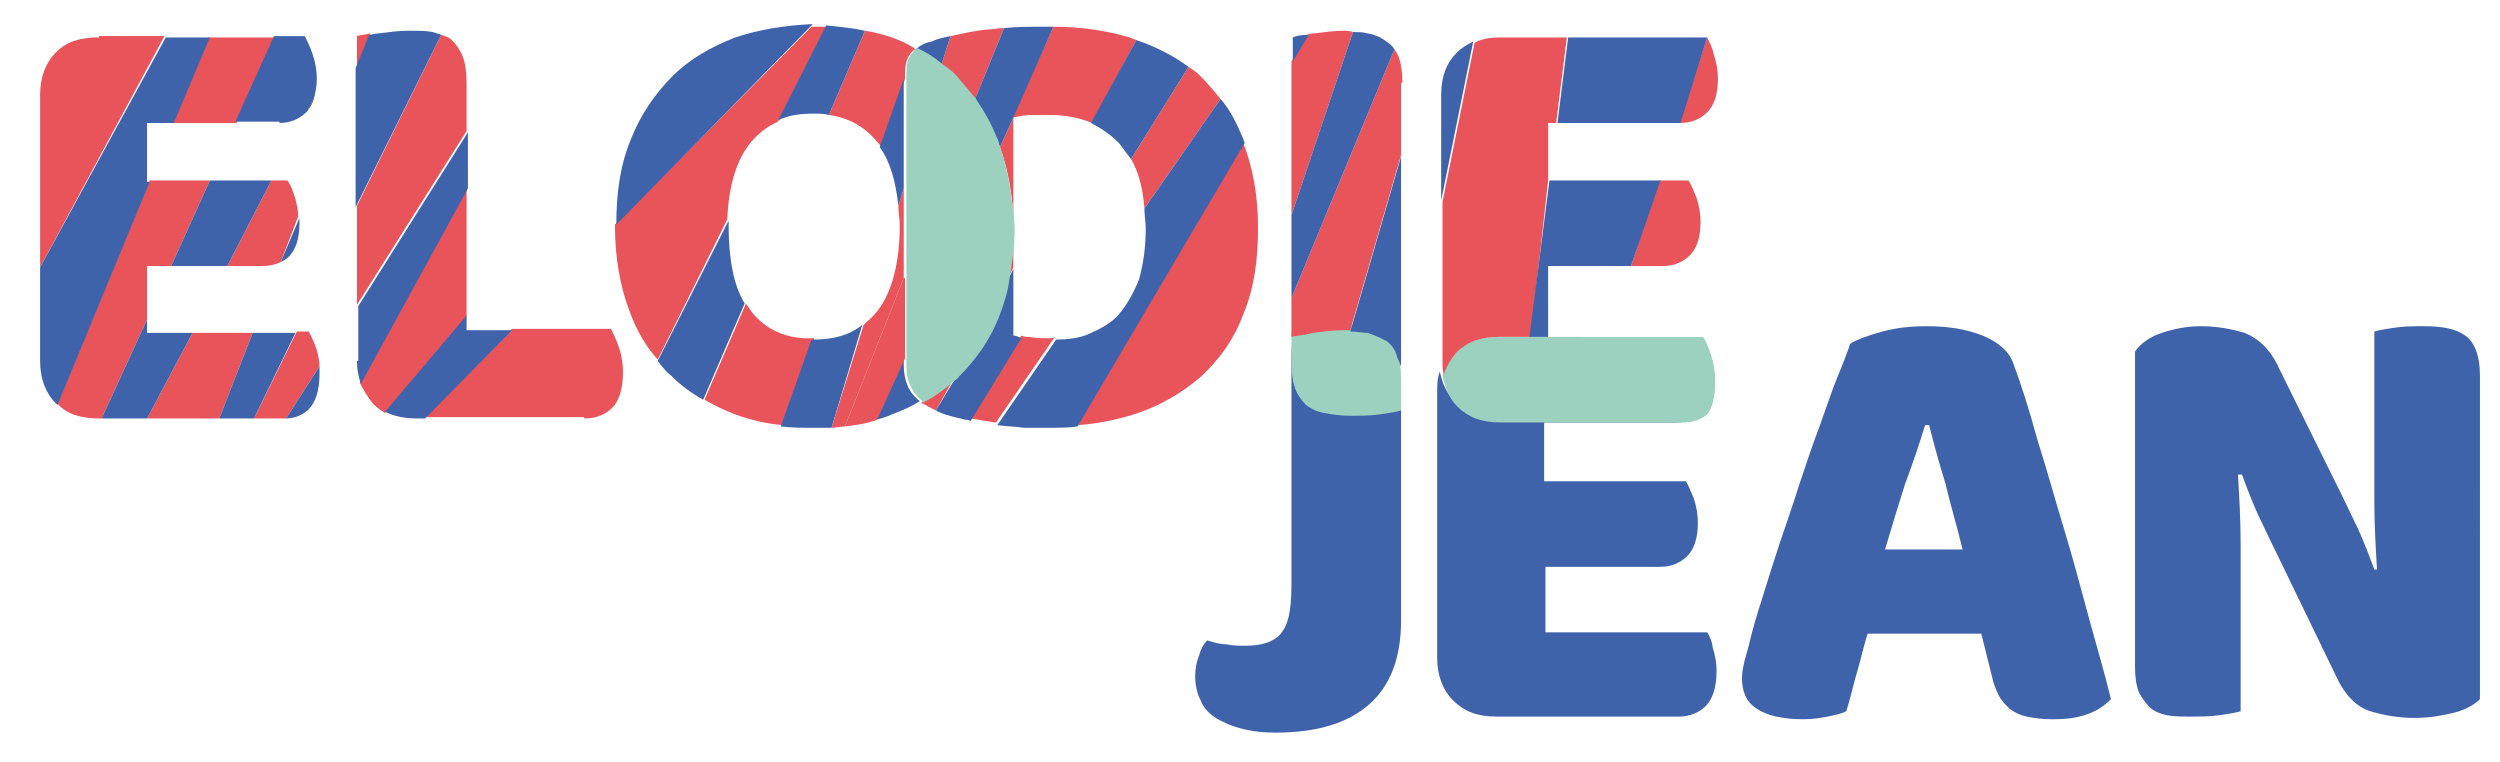 <?xml version="1.0" encoding="utf-8"?>
<!-- Generator: Adobe Illustrator 26.3.1, SVG Export Plug-In . SVG Version: 6.00 Build 0)  -->
<svg version="1.1" id="Calque_1" xmlns="http://www.w3.org/2000/svg" xmlns:xlink="http://www.w3.org/1999/xlink" x="0px" y="0px"
	 viewBox="0 0 187 57" style="enable-background:new 0 0 187 57;" xml:space="preserve">
<style type="text/css">
	.st0{display:none;}
	.st1{display:inline;fill:#4062AB;}
	.st2{display:none;fill:#9DD1C0;}
	.st3{display:none;fill:none;stroke:#2D2422;stroke-width:3;stroke-miterlimit:10;}
	.st4{display:inline;fill:none;}
	.st5{display:inline;fill:#E95059;}
	.st6{display:inline;fill:#FFCB00;}
	.st7{display:inline;fill:#9DD1C0;}
	.st8{display:inline;fill:#51B1DC;}
	.st9{display:inline;}
	.st10{fill:#51B1DC;}
	.st11{fill:#E95059;}
	.st12{fill:#2D2422;}
	.st13{display:inline;fill:#2D2422;}
	.st14{fill:#3F63AB;}
	.st15{fill:#9CD0BF;}
	.st16{fill:none;}
	.st17{fill:#E9545A;}
	.st18{fill:#26241F;}
	.st19{fill:#12100B;}
</style>
<g class="st0">
	<path class="st1" d="M856.7-127c-16.7,0-32.2,8.3-41.5,22.1C777-48,735.8,20.2,726.1,62.2C707,145.2,589.6,173.8,557.5,267.1
		c-5.6,16.2-13.7,35.1-23.3,55.6c-9.9,21-21.3,43.6-33.4,66.8c-12.5,24.1-25.5,48.8-38,72.9c-0.4,0.8-0.8,1.5-1.3,2.3
		c-9.4,16.1-120.4,207.7-111,297.1c8.8,83.3-68,206.8-84.7,232.4c-2.1,3.3-3.9,6.8-5.2,10.6l-44.1,125l-0.1,0
		c0,0-2.9,11.6-116.8,261.1c-36.7,80.4-36.8,143.6-74.4,252.4c-17.2,49.7-47.1,99.5-74.4,139c-26.5,38.2-42.6,82.5-47.2,128.7
		c-1.8,18.3-11.1,40.6-36.4,64.9c-54.3,52.1-97.7,93.1-112.1,106.7c-2.4,2.3-4.6,4.8-6.5,7.6l0,0c-5,7.1-8,15.3-8.9,23.9
		c-3.6,36.9-12.5,138.2-3.1,136.7c1.7-0.3,6.8-6.3,14.4-16.5c3-4,6.5-7.5,10.4-10.4c48-35.4,210.7-166.9,244.6-344.7
		c39.9-209.2,146.6-334.7,208.5-511.1c65.1-185.2,188.5-151,163.7-238.4c0,0-23.5-103.1,13.3-183.8c36.9-80.8,102.2-325.9,97-406.9
		c-0.2-3.5-0.4-6.8-0.6-10.1c-0.4-8.3,1.3-16.5,4.9-23.9c43.8-91.1,104.1-193.3,168.6-234.2c95.6-60.7,129.4-106.4,140.3-125.5
		c3.6-6.3,8.5-11.8,14.3-16c15.6-11.1,46.8-38,68.3-86.4c0.5-1.1,1-2.2,1.6-3.3L936-53.5c17.8-33.3-6.3-73.5-44.1-73.5H856.7z"/>
	<path class="st1" d="M5.8,538.4c-88.7,331.5-203.2,549.7-250.8,632c-0.9,1.5,0.2,3.5,2,3.5h62.9c0.9,0,1.7-0.5,2.1-1.3
		C-88.6,990.1,147.2,506,175,418.2c34.3-108.6,17.5-246.2,104.3-354c42.6-52.8,62.8-105,72.3-144.4c0.4-1.5-0.8-2.9-2.3-2.9h-42.8
		c-0.7,0-1.4,0.3-1.8,0.9C249-10.1,168.2,110.9,145,230.4C108.7,418,50.6,370.7,5.8,538.4z"/>
	<path class="st1" d="M697.1-83H422.8c-1,0-1.9,0.6-2.2,1.6C404.2-29.6,384.3,51.1,395,112.5c17,96.7-96.1,221.7-99.1,225
		c0,0-0.1,0.1-0.1,0.1c-2.8,2.6-95.3,89.5-109.4,235.7c-12.8,133.3-204.6,522-243.9,600.4c0,0,0,0.1-0.1,0.1
		c-1.5,2.5-46.4,79.5-38.1,156.8c6.3,58.5-43.8,144-69.9,183.9c-9,13.7-15.6,28.9-19.6,44.8c-7.7,29.9-26.9,83.6-72.5,127
		c-0.5,0.4-0.7,1-0.7,1.7v94.6c0,2.2,2.7,3.2,4.1,1.5c48.9-57.4,142.3-174.3,167.1-256.2c33.7-111.7,138.8-260.3,159.3-354.2l0,0
		c76.1-153.4,170.3-385.8,257.3-719.2c0-0.1,0-0.2,0.1-0.3c0.5-4.2,12.5-98.1,83.1-133.7c71-35.8,123.7-175.9,125.4-180.4
		c0-0.1,0.1-0.1,0.1-0.2c2.6-5.2,97.3-193.6,160-218.6c2.1-0.9,1.8-4-0.4-4.4l0,0C697.4-83,697.3-83,697.1-83z"/>
	<path class="st1" d="M-116.9,600.6c60.9-101,156-220.7,130-266.1c-0.6-1.1-2.1-1.5-3.2-0.9c-12.5,7.2-83.5,52.5-162.5,198.6
		c-35.5,65.6-77.9,184.6-115.6,302.6c-0.1,0.2-0.1,0.5-0.1,0.7v173.7c0,2.5,3.4,3.2,4.4,1c59.2-129,116.6-266.1,127.3-308.5
		c0.3-1.3-0.6-2.7-1.9-2.9C-146.8,697.7-169,687-116.9,600.6z"/>
</g>
<path class="st2" d="M1206.1,47.8c54.3,15.9,197.6-26.3,274.2,0c25.6,8.8,138.8,39.7,163.9,45.9c51.2,12.7,80.9,3.7,115.2,4
	c17.5,0.2,34.8,4.2,50.7,11.6c39.2,18.2,90.9,57.8,136.9,61.6c121.6,10.1,158.2-31.3,169.2-105.7c11-74.4-78-149.1-198.7-167
	c-9.5-1.4-19-2.4-28.3-3.1l0-1.1c-6,0.2-12.1,0.3-18.2,0.4c-3.4-0.1-6.9-0.1-10.3,0c-120.5-1.1-198.6-114.5-221.8-153.4
	c-5.4-9-12.3-17-20.5-23.6v0c-27.4-22.1-60.8-35.6-95.9-38.6c-21.9-1.9-43.8-3.7-54.5-5.2c-189.4-28-225.8,110.3-286.2,155.1
	C1163-157.3,1022.4-6.2,1206.1,47.8z"/>
<path class="st3" d="M1167.2,65c54.3,15.9,194.3-13.2,274.2,0c31.5,5.2,138.8,39.7,163.9,45.9c50.1,12.4,79.6,4.1,113,4
	c18.5,0,36.8,4.1,53.6,11.9c39.5,18.4,85.6,54.2,136.2,61.3c120.9,17.1,158.2-31.3,169.2-105.7c11-74.4-78-149.1-198.7-167
	c-9.5-1.4-19-2.4-28.3-3.1l0-1.1c-6,0.2-12.1,0.3-18.2,0.4c-3.4-0.1-6.9-0.1-10.3,0c-120.5-1.1-198.6-114.5-221.8-153.4
	c-5.4-9-12.3-17-20.5-23.6v0c-27.4-22.1-60.8-35.6-95.9-38.6c-21.9-1.9-43.8-3.7-54.5-5.2c-189.4-28-225.8,110.3-286.2,155.1
	C1124.1-140.1,983.6,11,1167.2,65z"/>
<g class="st0">
	<path class="st4" d="M627.5,443c8.5-16.4,16.6-32.4,23.6-47.2l-5.3,4.2L627.5,443z"/>
	<path class="st5" d="M261.5,504.2c-0.7-2.6-11.9-2.6-15.6-2.3v8.1C250.2,509.2,262.4,507.1,261.5,504.2z"/>
	<path class="st4" d="M410.8,541c-1.2-1.2-2.7-2.1-4.3-2.7c-1.6-0.7-3.4-1-5.2-1h-18.5v25.6h18.5c1.8,0,3.6-0.3,5.2-1
		c1.6-0.7,3.1-1.6,4.3-2.7c1.2-1.2,2.2-2.5,2.9-4c0.7-1.5,1.1-3.2,1.1-5c0-1.8-0.4-3.5-1.1-5C413,543.5,412,542.2,410.8,541z"/>
	<path class="st6" d="M392.3,620.8c-8.3,0-16.1-1.5-23.3-4.6c-7.2-3.1-13.6-7.3-19-12.7c-5.4-5.4-9.7-11.6-12.8-18.9
		c-3.1-7.2-4.7-15-4.7-23.2c0-8.2,1.6-15.9,4.7-23.2c3.1-7.2,7.4-13.5,12.8-18.9c5.4-5.4,11.7-9.6,19-12.7c7.2-3.1,15-4.7,23.3-4.7
		c8.2,0,15.9,1.6,23.2,4.7c7.3,3.1,13.6,7.4,19,12.7c5.4,5.4,9.7,11.6,12.8,18.9c3.1,7.2,4.7,15,4.7,23.2c0,8.2-1.6,15.9-4.7,23.2
		c-3.1,7.2-7.4,13.5-12.8,18.9c-5.4,5.4-11.7,9.6-19,12.7C408.3,619.3,400.5,620.8,392.3,620.8z M392.3,530.7
		c-4.2,0-8.2,0.8-11.8,2.5c-3.6,1.7-6.7,3.9-9.3,6.7c-2.6,2.8-4.7,6.1-6.1,9.8c-1.5,3.7-2.2,7.6-2.2,11.8c0,4.1,0.7,8,2.2,11.7
		c1.5,3.8,3.5,7,6.1,9.8c2.6,2.8,5.7,5,9.3,6.7c3.6,1.7,7.5,2.5,11.8,2.5c4.2,0,8.2-0.8,11.8-2.5c3.6-1.7,6.7-3.9,9.3-6.7
		c2.6-2.8,4.7-6.1,6.1-9.8c1.5-3.8,2.2-7.7,2.2-11.7c0-4.1-0.7-8.1-2.2-11.8c-1.5-3.7-3.5-7-6.1-9.8c-2.6-2.8-5.7-5-9.3-6.7
		C400.5,531.5,396.6,530.7,392.3,530.7z"/>
	<path class="st5" d="M360.2,527.7c0,1.6-1.8,3.8-3.4,3.8c-1.6,0-3.8-2.2-3.8-3.8s2.7-2.9,4.3-2.9
		C358.9,524.8,360.2,526.1,360.2,527.7z"/>
	<path class="st5" d="M378.1,520.7c0,2.6-3.2,4.1-5.8,4.1c-2.6,0-4.7-2.1-4.7-4.7c0-2.6,2.4-5.5,5-5.5S378.1,518.1,378.1,520.7z"/>
	<path class="st5" d="M365.1,517.2c0,1-0.8,2.9-1.8,2.9s-3-1.9-3-2.9s2-2.6,3-2.6S365.1,516.2,365.1,517.2z"/>
	<circle class="st5" cx="363.1" cy="536" r="2.9"/>
	<path class="st5" d="M364.2,523.8c0,0.9-1.6,2.3-2.5,2.3c-0.9,0-2.6-1.4-2.6-2.3c0-0.9,1.7-1.6,2.6-1.6
		C362.6,522.2,364.2,522.9,364.2,523.8z"/>
	<path class="st5" d="M443.4,557c0,2.1-1.7,6-3.8,6c-2.1,0-3.2-1.8-3.2-3.9c0-2.1,0-3.8,2.1-3.8C440.6,555.3,443.4,554.9,443.4,557z
		"/>
	<path class="st5" d="M445.2,568.4c0,0.8-1.5,1.7-2.3,1.7s-2.1-0.9-2.1-1.7s0.6-2.3,1.4-2.3C443,566.1,445.2,567.6,445.2,568.4z"/>
	<path class="st5" d="M370.8,530.1c0,1.3-1.1,3-2.4,3s-3.6-1.7-3.6-3c0-1.3,2.3-2.4,3.6-2.4S370.8,528.8,370.8,530.1z"/>
	<circle class="st5" cx="367.4" cy="525.2" r="1.4"/>
	<path class="st5" d="M379.1,529.8c0,1.1-1.5,2.6-2.6,2.6c-1.1,0-2.5-1.5-2.5-2.6s2-2,3.1-2S379.1,528.7,379.1,529.8z"/>
	<path class="st7" d="M564.7,608.7l-24.4-43.5h-23.7l0.2,43.5H478V468.1h70.4c3.4,0,6.8,0.6,10.3,1.9c3.5,1.3,6.9,3,10.1,5.1
		c3.3,2.1,6.3,4.5,9.1,7.2c2.8,2.7,5.1,5.4,7.1,8.1c2.4,3.5,4.3,7.6,5.5,12.2c1.3,4.6,1.9,9.1,1.9,13.3c0,7-1.6,13.5-4.9,19.6
		c-3.3,6-7.8,11.1-13.6,15.2l33,58H564.7z M537.4,499.5h-21.9v30.2h21.9c2.2,0,4.2-0.4,6.2-1.2c1.9-0.8,3.6-1.9,5.1-3.2
		c1.4-1.4,2.6-3,3.4-4.8c0.8-1.8,1.3-3.8,1.3-5.9c0-2.2-0.4-4.1-1.3-5.9c-0.8-1.8-2-3.4-3.4-4.8c-1.4-1.4-3.1-2.5-5.1-3.2
		C541.6,499.9,539.6,499.5,537.4,499.5z"/>
	<path class="st5" d="M599.5,595.7c-0.7,1-1.8,1.6-3.1,1.6c-2.2,0-3.9-1.7-3.9-3.9c0-2,1.5-3.7,3.5-3.9l-22-38.7
		c5.8-4.1,10.3-9.2,13.6-15.2c3.3-6,4.9-12.6,4.9-19.6c0-4.2-0.6-8.7-1.9-13.3c-0.3-1.2-0.7-2.3-1.1-3.4c-0.7,0.2-1.3,0.3-2,0.3
		c-4.3,0-7.8-3.5-7.8-7.8c0-2.1,0.8-4,2.2-5.4c-1.2-1.4-2.5-2.7-3.9-4.1c-2.8-2.7-5.8-5-9.1-7.2c-3.3-2.1-6.6-3.8-10.1-5.1
		c-3.5-1.3-6.9-1.9-10.3-1.9h-9.9c-0.2,2.3-2,4.1-4.3,4.1s-4.2-1.8-4.3-4.1h-37.2c0.5,1.3,0.7,2.6,0.7,4.1c0,6.5-5.3,11.8-11.8,11.8
		c-1.2,0-2.4-0.2-3.6-0.5v16.1c0.2,0,0.5,0,0.7,0c3.5,0,8.3,2.8,8.3,6.4c0,3.5-4.8,6.4-8.3,6.4c-0.2,0-0.5,0-0.7,0v27.6
		c1-0.9,2.4-2.6,3.8-2.6c3.3,0,7.1,3.7,7.1,7s-3.9,6.1-7.1,6.1c-1.4,0-2.8-0.5-3.8-1.4v59.9h38.8l0-3c-0.4,0.1-0.8,0.2-1.2,0.2
		c-2.4,0-4.3-1.9-4.3-4.3c0-2.4,1.9-4.3,4.3-4.3c0.4,0,0.8,0.1,1.2,0.2l-0.1-32.2h17.9c0.3-6.2,4.1-11.1,8.7-11.1
		c4.8,0,10.7,5.3,10.7,11.8c0,4.8-4.1,8.9-7.1,10.8l18,32h42.2L599.5,595.7z M492.8,589.4c-2.8,0-9-3.4-9-7.7s6.2-7.7,9-7.7
		s7.8,3.4,7.8,7.7S495.6,589.4,492.8,589.4z M497.9,535.7c-2.5,0-7.4-3.1-7.4-6.9c0-3.8,4.9-6.9,7.4-6.9s6.7,3.1,6.7,6.9
		C504.6,532.6,500.5,535.7,497.9,535.7z M559.1,472.2c4,0,7.9,3.2,7.9,7.2c0,4-3.9,8.1-7.9,8.1c-4,0-7.2-4.1-7.2-8.1
		C551.9,475.4,555.1,472.2,559.1,472.2z M551.9,531.6c-2.8,0-5.2-1.6-6.4-4c-0.6,0.4-1.3,0.7-2,0.9c-1.9,0.8-4,1.2-6.2,1.2h-21.9
		v-30.2h21.9c2.2,0,4.2,0.4,6.2,1.2c1.9,0.8,3.6,1.9,5.1,3.2c1.4,1.4,2.6,3,3.4,4.8c0.8,1.8,1.3,3.8,1.3,5.9c0,1-0.1,1.9-0.3,2.8
		c3.4,0.6,6,3.5,6,7.1C559.1,528.4,555.9,531.6,551.9,531.6z M564.5,581.8c-3,0-5.4-3.2-5.4-7.2c0-4,2.4-7.2,5.4-7.2
		c3,0,5.4,3.2,5.4,7.2C569.9,578.6,567.5,581.8,564.5,581.8z"/>
	<path class="st4" d="M551.9,517.3c0.4,0,0.8,0,1.2,0.1c0.2-0.9,0.3-1.8,0.3-2.8c0-2.2-0.4-4.1-1.3-5.9c-0.8-1.8-2-3.4-3.4-4.8
		c-1.4-1.4-3.1-2.5-5.1-3.2c-1.9-0.8-4-1.2-6.2-1.2h-21.9v30.2h21.9c2.2,0,4.2-0.4,6.2-1.2c0.7-0.3,1.3-0.6,2-0.9
		c-0.5-1-0.7-2-0.7-3.2C544.7,520.5,548,517.3,551.9,517.3z"/>
	<path class="st8" d="M888.5,522.2v-45.9H746.6l-3.8,3.8v39.6c16.4-15.3,36.1-30.7,43.9-25.5c14.3,9.7-12.3,44.2-24.2,56.1
		c-5.8,5.8-13.4,12.9-19.6,18.8v21.5c10.6-7.1,24.4-14.5,30.8-10.7c8.9,5.4-19.5,33.4-30.8,44v8.6c11.3-1.6,25.3-2.5,25.1,2.4
		c-0.2,5.2-14.4,10.7-25.1,14.2v13.6h49.4v-69.7h84.9v-45.4h-84.9v-25.5H888.5z"/>
	<path class="st6" d="M783.2,498.7c-6.4-4.4-22.8,8.5-36.3,21.1v40.9c5.2-4.8,11.5-10.7,16.3-15.5
		C773,535.3,795.1,506.8,783.2,498.7z"/>
	<path class="st6" d="M769.9,583.2c-4.8-2.9-15.1,2.7-23.1,8v25C755.3,608.3,776.6,587.2,769.9,583.2z"/>
	<path class="st6" d="M762.7,637.1c0.1-2.9-8.1-2.4-14.7-1.4v9.7C754.3,643.4,762.6,640.1,762.7,637.1z"/>
	<path class="st6" d="M977.9,593.1c-9.1,0-17.7-1.7-25.6-5.1c-8-3.4-14.9-8-20.9-13.9c-5.9-5.9-10.6-12.8-14.1-20.8
		c-3.5-8-5.2-16.5-5.2-25.5c0-9,1.7-17.5,5.2-25.5c3.4-8,8.1-14.9,14.1-20.8c5.9-5.9,12.9-10.6,20.9-14c8-3.4,16.5-5.2,25.6-5.2
		c9,0,17.5,1.7,25.6,5.2c8,3.5,15,8.1,20.9,14c5.9,5.9,10.6,12.8,14.1,20.8c3.4,8,5.2,16.5,5.2,25.5c0,9-1.7,17.5-5.2,25.5
		c-3.5,8-8.1,14.9-14.1,20.8c-5.9,5.9-12.9,10.5-20.9,13.9C995.5,591.4,987,593.1,977.9,593.1z M977.9,493.9c-4.7,0-9,0.9-13,2.8
		c-4,1.9-7.4,4.3-10.3,7.4c-2.9,3.1-5.1,6.7-6.8,10.7c-1.6,4.1-2.5,8.4-2.5,13c0,4.5,0.8,8.8,2.5,12.9c1.6,4.1,3.9,7.8,6.8,10.8
		c2.9,3.1,6.3,5.5,10.3,7.4c4,1.9,8.3,2.8,13,2.8c4.7,0,9-0.9,13-2.8c4-1.9,7.4-4.3,10.3-7.4c2.9-3.1,5.1-6.7,6.8-10.8
		c1.6-4.1,2.5-8.4,2.5-12.9c0-4.6-0.8-8.9-2.5-13c-1.6-4.1-3.9-7.7-6.8-10.7c-2.9-3.1-6.3-5.5-10.3-7.4
		C986.9,494.8,982.6,493.9,977.9,493.9z"/>
	<path class="st5" d="M942.6,490.7c0,1.8-1.9,4.2-3.7,4.2s-4.2-2.4-4.2-4.2c0-1.8,2.9-3.2,4.7-3.2S942.6,488.9,942.6,490.7z"/>
	<path class="st5" d="M962.3,482.9c0,2.9-3.5,4.6-6.4,4.6c-2.9,0-5.2-2.3-5.2-5.2c0-2.9,2.7-6,5.5-6S962.3,480,962.3,482.9z"/>
	<path class="st5" d="M948,479c0,1.1-0.9,3.2-2,3.2s-3.3-2-3.3-3.2s2.2-2.8,3.3-2.8S948,477.9,948,479z"/>
	<circle class="st5" cx="945.8" cy="499.8" r="3.2"/>
	<path class="st5" d="M947,486.3c0,0.9-1.8,2.5-2.7,2.5s-2.9-1.6-2.9-2.5c0-0.9,1.9-1.7,2.9-1.7S947,485.4,947,486.3z"/>
	<path class="st5" d="M1034.1,522.9c0,2.3-1.9,6.6-4.2,6.6s-3.5-2-3.5-4.3s0-4.2,2.3-4.2C1031.1,521,1034.1,520.6,1034.1,522.9z"/>
	<path class="st5" d="M1036.2,535.4c0,0.8-1.7,1.8-2.5,1.8s-2.3-1-2.3-1.8s0.7-2.5,1.5-2.5S1036.2,534.6,1036.2,535.4z"/>
	<path class="st5" d="M954.2,493.3c0,1.5-1.2,3.3-2.6,3.3c-1.5,0-3.9-1.8-3.9-3.3s2.5-2.6,3.9-2.6
		C953,490.7,954.2,491.9,954.2,493.3z"/>
	<circle class="st5" cx="950.5" cy="487.9" r="1.6"/>
	<path class="st5" d="M963.4,492.9c0,1.2-1.7,2.9-2.9,2.9c-1.2,0-2.7-1.7-2.7-2.9s2.2-2.3,3.4-2.3
		C962.4,490.7,963.4,491.7,963.4,492.9z"/>
	<path class="st7" d="M608.1,400v40l2,2c4.8-14.6,10.6-29.5,15.7-42H608.1z"/>
	<path class="st7" d="M741.6,443.1h-47.9l-0.7,195h-47.4l0.7-195h-47.9l-3.1-3.1v-40h149.4v40L741.6,443.1z"/>
	<path class="st5" d="M657.3,400c-1.9,7.9,1,14.5-0.9,22.3c-1.7,7-8.4,15.3-10.1,22.3c0,25.6,0,51.1,0,76.7
		c5.7-14,8.7-32.6,14.4-46.6c4.3-10.6-0.6-22.3,3.8-32.9c2.7-6.5,12.3-13.9,15-20.4c3.9-9.4,12.8-12.1,16.7-21.6
		C683.2,400,670.3,400,657.3,400z"/>
	<polygon class="st5" points="693.7,506.5 678.7,638.1 693,638.1 	"/>
	<path class="st5" d="M613,400c-5.2,12.5-11,27.4-15.7,42l1.2,1.2h17c2.5-16.2,5.5-31.8,8.9-43.1H613z"/>
	<path class="st4" d="M693.7,449.6c1.7-1.3,2.4-1.1,2.4-1.1s4-2.5,0,26.4c-0.6,4.4-1.4,8-2.4,11v20.7l13.4-63.4h-13.4V449.6z"/>
	<path class="st7" d="M674.4,516.1c-2.5,12.6-13.4,106.7-18.7,122.1h23l15-131.6v-20.7C688.1,502.7,677.4,501.4,674.4,516.1z"/>
	<path class="st5" d="M693.7,485.8v-36.2c-5.2,4-19.5,21.6-47.4,99.7l-0.7,88.9h10.1c5.3-15.4,16.2-109.5,18.7-122.1
		C677.4,501.4,688.1,502.7,693.7,485.8z"/>
	<path class="st7" d="M713.4,400h-17.2l-49.8,121.4v27.9c27.9-78.1,42.2-95.7,47.4-99.7v-6.5h11.2c1.2-4.3,2.2-9.5,2.2-15.4
		C707.1,420,710.2,409,713.4,400z"/>
	<path class="st7" d="M728.8,400h-12.7l-9.1,43.1H721c2.4-5.2,4.7-12.7,4.9-22.2C726,412.6,727.4,405.4,728.8,400z"/>
	<path class="st5" d="M722.7,400h-9.3c-3.2,9.1-6.3,20.1-6.3,27.8c0,5.8-4.9,11.1-6.1,15.4h10.3c1.7-6.3,0.6-17.2,3.5-23
		C722.7,404.1,723.1,404.7,722.7,400z"/>
	<path class="st5" d="M744.7,400h-15.9c-1.5,5.4-2.8,12.6-2.9,21c-0.2,9.4-2.5,17-4.9,22.2h12.4c2-13.8,7.8-21.9,11.3-25.7V400z"/>
	<path class="st7" d="M744.7,440v-22.5c-3.5,3.8-9.3,11.9-11.3,25.7h8.2L744.7,440z"/>
	<path class="st7" d="M635.3,400h-11c-3.4,11.3-6.4,27-8.9,43.1h9.4c3.2-6.9,7.1-17,7.3-25.7C632.4,411.1,633.8,404.9,635.3,400z"/>
	<path class="st7" d="M657.3,400h-12.1c-1.2,12.2-3.3,31.4-6.1,43.1h7.1v1.6L657.3,400z"/>
	<path class="st5" d="M639.5,400c-1.6,5-0.1,11.1-0.2,17.4c-0.2,8.7-11.1,18.8-14.3,25.7h14.2c2.8-11.7,4.9-31,6.1-43.1H639.5z"/>
	<polyline class="st4" points="1107.8,610.5 1107.8,610.9 1111.8,610.9 	"/>
	<polygon class="st5" points="1107.8,583.1 1060.5,595.6 1060.5,619.6 1107.8,595 	"/>
	<polygon class="st5" points="1107.8,552.6 1060.5,579.4 1060.5,587.3 1107.8,565.2 	"/>
	<polygon class="st5" points="1129.1,653.1 1139.8,610.9 1118,610.9 1092.8,653.1 	"/>
	<polygon class="st5" points="1197.7,653.1 1197.7,610.9 1174.5,610.9 1178.8,653.1 	"/>
	<polygon class="st5" points="1107.8,506.7 1060.5,553.9 1060.5,568.4 1107.8,535.2 	"/>
	<polygon class="st5" points="1107.8,610.9 1107.8,610.5 1060.5,627.3 1060.5,653.1 1077.2,653.1 1111.8,610.9 	"/>
	<polygon class="st5" points="1063.1,377.9 1060.5,507.6 1108.1,377.9 	"/>
	<polygon class="st5" points="1108.3,377.8 1063.1,377.8 1063.1,377.9 1108.1,377.9 	"/>
	<polygon class="st5" points="1164.8,653.1 1169.9,610.9 1157.4,610.9 1140.9,653.1 	"/>
	<polygon class="st5" points="1109.3,426.1 1060.5,509.5 1060.5,542.3 1107.8,503.8 	"/>
	<polygon class="st8" points="1107.8,503.8 1060.5,542.3 1060.5,553.9 1107.8,506.7 	"/>
	<polygon class="st5" points="1107.8,535.2 1060.5,568.4 1060.5,579.4 1107.8,552.6 	"/>
	<polygon class="st8" points="1107.8,565.2 1060.5,587.3 1060.5,595.6 1107.8,583.1 	"/>
	<polygon class="st5" points="1107.8,595 1060.5,619.6 1060.5,627.3 1107.8,610.5 	"/>
	<polygon class="st8" points="1118,610.9 1111.8,610.9 1077.2,653.1 1092.8,653.1 	"/>
	<polygon class="st8" points="1140.9,653.1 1157.4,610.9 1139.8,610.9 1129.1,653.1 	"/>
	<polygon class="st8" points="1110.4,377.9 1108.1,377.9 1060.5,507.6 1060.5,509.5 1109.3,426.1 	"/>
	<polygon class="st8" points="1110.4,377.9 1110.4,377.8 1108.3,377.8 1108.1,377.9 	"/>
	<polygon class="st8" points="1178.8,653.1 1174.5,610.9 1169.9,610.9 1164.8,653.1 	"/>
	<path class="st4" d="M1351.7,464.7c-1.6-1.5-3.5-2.7-5.7-3.6c-2.2-0.9-4.4-1.3-6.9-1.3h-24.4v33.7h24.4c2.4,0,4.7-0.4,6.9-1.3
		c2.2-0.9,4-2.1,5.7-3.6c1.6-1.5,2.9-3.3,3.8-5.3c0.9-2,1.4-4.2,1.4-6.6c0-2.4-0.5-4.6-1.4-6.6
		C1354.6,468.1,1353.4,466.3,1351.7,464.7z"/>
	<path class="st7" d="M1327.4,569.9c-10.9,0-21.2-2-30.7-6.1c-9.5-4.1-17.9-9.6-25-16.7c-7.1-7.1-12.7-15.4-16.9-24.9
		c-4.1-9.5-6.2-19.7-6.2-30.5c0-10.8,2.1-21,6.2-30.5c4.1-9.5,9.8-17.8,16.9-24.9c7.1-7.1,15.4-12.6,25-16.8
		c9.5-4.1,19.8-6.2,30.7-6.2c10.8,0,21,2.1,30.6,6.2c9.6,4.1,18,9.7,25.1,16.8c7.1,7.1,12.7,15.4,16.9,24.9
		c4.1,9.5,6.2,19.7,6.2,30.5c0,10.8-2.1,21-6.2,30.5c-4.1,9.5-9.8,17.8-16.9,24.9c-7.1,7.1-15.5,12.6-25.1,16.7
		C1348.5,567.9,1338.3,569.9,1327.4,569.9z M1327.4,451.1c-5.6,0-10.8,1.1-15.5,3.3c-4.8,2.2-8.9,5.2-12.3,8.9
		c-3.4,3.7-6.1,8-8.1,12.9c-2,4.9-3,10.1-3,15.5c0,5.3,1,10.5,3,15.4c2,5,4.7,9.3,8.1,13c3.4,3.7,7.5,6.6,12.3,8.9
		c4.8,2.2,9.9,3.3,15.5,3.3c5.6,0,10.8-1.1,15.5-3.3c4.8-2.2,8.9-5.2,12.3-8.9c3.4-3.7,6.1-8,8.1-13c2-5,3-10.1,3-15.4
		c0-5.5-1-10.6-3-15.5c-2-4.9-4.7-9.2-8.1-12.9c-3.4-3.7-7.5-6.6-12.3-8.9C1338.2,452.2,1333,451.1,1327.4,451.1z"/>
	<path class="st5" d="M1285.1,447.3c0,2.1-2.3,5-4.4,5s-5-2.9-5-5c0-2.1,3.5-3.9,5.6-3.9C1283.4,443.4,1285.1,445.1,1285.1,447.3z"
		/>
	<path class="st5" d="M1308.7,437.9c0,3.5-4.2,5.5-7.6,5.5s-6.2-2.8-6.2-6.2c0-3.5,3.2-7.2,6.6-7.2S1308.7,434.5,1308.7,437.9z"/>
	<path class="st5" d="M1291.6,433.3c0,1.3-1.1,3.8-2.4,3.8c-1.3,0-4-2.5-4-3.8c0-1.3,2.7-3.4,4-3.4
		C1290.5,429.9,1291.6,432,1291.6,433.3z"/>
	<circle class="st5" cx="1288.9" cy="458.1" r="3.8"/>
	<path class="st5" d="M1290.4,442c0,1.1-2.1,3-3.2,3s-3.4-1.9-3.4-3s2.3-2.1,3.4-2.1S1290.4,440.9,1290.4,442z"/>
	<path class="st5" d="M1394.7,485.8c0,2.7-2.2,7.9-5,7.9s-4.2-2.4-4.2-5.2c0-2.7,0.1-5,2.8-5S1394.7,483.1,1394.7,485.8z"/>
	<path class="st5" d="M1397.2,500.8c0,1-2,2.2-3,2.2c-1,0-2.8-1.2-2.8-2.2s0.8-3,1.8-3C1394.2,497.8,1397.2,499.8,1397.2,500.8z"/>
	<path class="st5" d="M1299,450.4c0,1.7-1.4,3.9-3.1,3.9c-1.7,0-4.7-2.2-4.7-3.9c0-1.7,3-3.1,4.7-3.1
		C1297.6,447.3,1299,448.7,1299,450.4z"/>
	<circle class="st5" cx="1294.6" cy="443.9" r="1.9"/>
	<path class="st5" d="M1310,450c0,1.5-2,3.5-3.5,3.5s-3.3-2-3.3-3.5c0-1.5,2.6-2.7,4.1-2.7S1310,448.5,1310,450z"/>
	<g class="st9">
		<path class="st10" d="M1166.8,568V414.2h41.4V568H1166.8z"/>
		<path class="st11" d="M1181.4,426.4c-2.1,0.2-5.3-1.8-5.5-3.9c-0.2-2.1,2.3-5.3,4.5-5.6c2.1-0.2,4.2,3.1,4.4,5.2
			C1185,424.3,1183.5,426.2,1181.4,426.4z"/>
		<path class="st11" d="M1193.2,448.8c-3.4,0.4-5.9-3.6-6.3-7s2.1-6.5,5.5-6.9c3.4-0.4,7.5,2.4,7.9,5.8
			C1200.7,444.2,1196.6,448.4,1193.2,448.8z"/>
		<path class="st11" d="M1195.9,431.3c-1.3,0.1-3.9-0.7-4-2c-0.1-1.3,2-4.2,3.3-4.4c1.3-0.1,3.6,2.3,3.8,3.6
			C1199.2,429.9,1197.3,431.2,1195.9,431.3z"/>
		<circle class="st11" cx="1171" cy="431.4" r="3.8"/>
		<path class="st11" d="M1187.2,431.1c-1.1,0.1-3.2-1.8-3.4-2.9c-0.1-1.1,1.5-3.6,2.6-3.7s2.3,2.1,2.4,3.2
			C1189,428.8,1188.3,431,1187.2,431.1z"/>
		<path class="st11" d="M1179.7,440.6c-1.7,0.2-4.1-1-4.3-2.7s1.7-4.9,3.4-5.1s3.5,2.6,3.6,4.4
			C1182.7,438.8,1181.5,440.4,1179.7,440.6z"/>
		<circle class="st11" cx="1185.8" cy="435.5" r="1.9"/>
		<path class="st11" d="M1181.4,451.5c-1.5,0.2-3.7-1.6-3.8-3.1s1.6-3.5,3.1-3.6c1.5-0.2,3,2.3,3.1,3.8
			C1183.9,450,1182.9,451.3,1181.4,451.5z"/>
		<path class="st11" d="M1181.1,550.9c0,2.1-2.3,5-4.4,5s-5-2.9-5-5c0-2.1,3.5-3.9,5.6-3.9S1181.1,548.8,1181.1,550.9z"/>
		<path class="st11" d="M1204.7,541.6c0,3.5-4.2,5.5-7.6,5.5s-6.2-2.8-6.2-6.2s3.2-7.2,6.6-7.2S1204.7,538.2,1204.7,541.6z"/>
		<path class="st11" d="M1187.6,537c0,1.3-1.1,3.8-2.4,3.8c-1.3,0-4-2.5-4-3.8s2.7-3.4,4-3.4C1186.6,533.6,1187.6,535.6,1187.6,537z
			"/>
		<circle class="st11" cx="1185" cy="561.8" r="3.8"/>
		<path class="st11" d="M1186.4,545.7c0,1.1-2.1,3-3.2,3c-1.1,0-3.4-1.9-3.4-3c0-1.1,2.3-2.1,3.4-2.1
			C1184.3,543.6,1186.4,544.5,1186.4,545.7z"/>
		<path class="st11" d="M1195.1,554.1c0,1.7-1.4,3.9-3.1,3.9s-4.7-2.2-4.7-3.9s3-3.1,4.7-3.1S1195.1,552.3,1195.1,554.1z"/>
		<circle class="st11" cx="1190.6" cy="547.5" r="1.9"/>
		<path class="st11" d="M1206.1,553.6c0,1.5-2,3.5-3.5,3.5s-3.3-2-3.3-3.5c0-1.5,2.6-2.7,4.1-2.7S1206.1,552.1,1206.1,553.6z"/>
		<path class="st11" d="M1179.2,485.5c0,1.1-2.1,3-3.2,3s-3.4-1.9-3.4-3s2.3-2.1,3.4-2.1S1179.2,484.3,1179.2,485.5z"/>
		<path class="st11" d="M1187.8,509c0,1.7-1.4,3.9-3.1,3.9c-1.7,0-4.7-2.2-4.7-3.9c0-1.7,3-3.1,4.7-3.1
			C1186.4,505.8,1187.8,507.2,1187.8,509z"/>
		<circle class="st11" cx="1185.8" cy="496" r="1.9"/>
	</g>
	<g class="st9">
		<path class="st10" d="M381.5,409.8c-3.4-7-8-12.9-13.7-17.9c-5.7-4.9-12.3-8.8-19.8-11.5c-7.5-2.8-15.3-4.1-23.4-4.1h-76v98.2
			c4.6,0.8,23.2-2.3,22.7,5.3c-0.7,12.3-10.6,15.5-22.7,16.1v6.2c4.5-0.3,11.6-0.3,12.5,2.8c1,3.5-7.2,6-12.5,6.9v6.5
			c4.2-0.6,16.9-0.1,16.8,3.1c-0.2,4.1-6.9,9.4-16.8,10l-0.9,90.7H293l0.9-129.3h30.7c8.1,0,15.9-1.6,23.4-4.7
			c7.5-3.1,14.1-7.4,19.8-12.8c5.7-5.4,10.3-11.8,13.7-19c3.4-7.3,5.1-15.1,5.1-23.5C386.6,424.4,384.9,416.8,381.5,409.8z
			 M338.9,439.3c-1,2.2-2.4,4.1-4.1,5.7c-1.7,1.7-3.8,3-6.1,3.9c-2.3,0.9-4.8,1.4-7.4,1.4H295V414h26.3c2.6,0,5.1,0.5,7.4,1.4
			c2.3,0.9,4.4,2.2,6.1,3.9c1.7,1.7,3.1,3.6,4.1,5.7c1,2.2,1.5,4.5,1.5,7.1C340.5,434.8,340,437.1,338.9,439.3z"/>
		<path class="st11" d="M266.5,482.2c-0.2-2.5-15.5-4.4-20.7-5.2v13.7C259.5,490,266.8,485.6,266.5,482.2z"/>
		<path class="st11" d="M263.8,523.2c0.2-4.2-12.3-3.5-17.9-2.7v10.4C258.8,530,263.5,528.5,263.8,523.2z"/>
		<path class="st12" d="M301,634.4h-47.3l0.9-92.6l0.9-0.1c9.6-0.6,15.7-5.7,15.8-9.1c0-0.1-0.1-0.2-0.2-0.3
			c-2.1-1.9-11.6-2.3-15.4-1.7l-1.1,0.2v-8.4l0.8-0.2c4.9-0.9,10.3-2.7,11.6-4.7c0.2-0.3,0.3-0.6,0.2-1c-0.5-1.7-4.9-2.6-11.5-2.1
			l-1.1,0.1v-8.3l0.9,0c14.7-0.7,21.2-5.3,21.8-15.2c0-0.8-0.2-1.4-0.7-2c-2.4-2.5-10.2-2.3-15.3-2.1c-2.6,0.1-4.6,0.1-5.9-0.1
			l-0.8-0.1v-100h77c8.2,0,16.2,1.4,23.7,4.2c7.5,2.8,14.3,6.7,20.1,11.7c5.8,5,10.5,11.1,14,18.2l0,0c3.5,7.1,5.2,14.9,5.2,23.3
			c0,8.5-1.8,16.6-5.2,23.9c-3.4,7.3-8.1,13.8-13.9,19.3c-5.8,5.5-12.6,9.9-20.1,13c-7.6,3.2-15.6,4.8-23.8,4.8h-29.7L301,634.4z
			 M255.8,632.4h43.3l0.9-129.3h31.7c8,0,15.7-1.5,23-4.6c7.3-3.1,13.9-7.3,19.5-12.6c5.6-5.3,10.2-11.6,13.5-18.7
			c3.3-7.1,5-14.9,5-23.1c0-8.1-1.7-15.6-5-22.4l0,0c-3.3-6.8-7.9-12.7-13.5-17.5c-5.6-4.8-12.2-8.7-19.5-11.4
			c-7.3-2.7-15.1-4.1-23.1-4.1h-75v96.3c1.2,0.1,2.8,0,4.7,0c6.1-0.2,13.8-0.4,16.8,2.7c0.9,0.9,1.3,2.1,1.3,3.5
			c-0.8,13.7-12.4,16.3-22.7,17v4.3c7.5-0.4,11.6,0.8,12.5,3.6c0.3,0.9,0.1,1.7-0.4,2.6c-1.9,3.1-8.9,4.8-12.1,5.5v4.5
			c4.1-0.3,13.2-0.1,15.9,2.3c0.8,0.7,0.9,1.4,0.9,1.9c-0.2,4.6-6.9,10-16.8,10.9L255.8,632.4z M328.3,462.7H301v-38.3h27.3
			c2.7,0,5.3,0.5,7.8,1.5c2.4,1,4.6,2.4,6.4,4.1c1.8,1.7,3.3,3.8,4.3,6c1.1,2.3,1.6,4.8,1.6,7.6c0,2.7-0.5,5.3-1.6,7.6l0,0
			c-1.1,2.3-2.5,4.3-4.3,6c-1.8,1.7-4,3.1-6.4,4.1C333.7,462.2,331.1,462.7,328.3,462.7z M303,460.7h25.3c2.5,0,4.8-0.4,7-1.3
			c2.2-0.9,4.1-2.1,5.8-3.7c1.6-1.6,3-3.4,3.9-5.4c0.9-2,1.4-4.3,1.4-6.7c0-2.4-0.5-4.7-1.4-6.7c-1-2-2.3-3.9-3.9-5.4
			c-1.6-1.6-3.6-2.8-5.8-3.7c-2.2-0.9-4.6-1.3-7-1.3H303V460.7z"/>
	</g>
	<path class="st13" d="M398.7,627.8c-8.4,0-16.4-1.6-23.7-4.7c-7.3-3.1-13.8-7.5-19.3-12.9c-5.5-5.4-9.8-11.9-13-19.2
		c-3.2-7.3-4.8-15.2-4.8-23.5c0-8.3,1.6-16.2,4.8-23.5c3.2-7.3,7.5-13.8,13-19.2c5.5-5.4,11.9-9.8,19.3-12.9
		c7.3-3.2,15.3-4.8,23.7-4.8c8.3,0,16.2,1.6,23.6,4.8c7.4,3.2,13.9,7.5,19.3,12.9c5.5,5.4,9.8,11.9,13,19.2
		c3.2,7.3,4.8,15.3,4.8,23.5c0,8.3-1.6,16.2-4.8,23.5c-3.2,7.3-7.6,13.8-13,19.2c-5.5,5.4-12,9.8-19.3,12.9
		C415,626.2,407,627.8,398.7,627.8z M398.7,509c-8.1,0-15.8,1.6-22.9,4.6c-7.1,3.1-13.4,7.3-18.7,12.5c-5.3,5.2-9.5,11.5-12.6,18.6
		c-3.1,7.1-4.6,14.7-4.6,22.8c0,8,1.6,15.7,4.6,22.8c3.1,7.1,7.3,13.3,12.6,18.6c5.3,5.2,11.6,9.4,18.6,12.5
		c7.1,3,14.8,4.6,22.9,4.6c8,0,15.7-1.5,22.8-4.6c7.1-3,13.4-7.2,18.7-12.5c5.3-5.2,9.5-11.5,12.6-18.6c3.1-7.1,4.6-14.7,4.6-22.8
		c0-8-1.6-15.7-4.6-22.8c-3.1-7.1-7.3-13.3-12.6-18.6c-5.3-5.2-11.6-9.5-18.7-12.5C414.4,510.6,406.8,509,398.7,509z M398.7,599.3
		c-4.4,0-8.5-0.9-12.2-2.6c-3.7-1.7-7-4.1-9.6-7c-2.7-2.9-4.8-6.3-6.3-10.1c-1.5-3.9-2.3-7.9-2.3-12.1c0-4.3,0.8-8.4,2.3-12.2
		c1.5-3.8,3.7-7.2,6.3-10.1c2.7-2.9,5.9-5.2,9.6-7c3.7-1.7,7.8-2.6,12.2-2.6c4.4,0,8.5,0.9,12.2,2.6c3.7,1.7,7,4.1,9.6,7
		c2.7,2.9,4.8,6.3,6.3,10.1c1.5,3.8,2.3,7.9,2.3,12.2c0,4.2-0.8,8.2-2.3,12.1c-1.5,3.9-3.7,7.3-6.3,10.2c-2.7,2.9-5.9,5.2-9.6,7
		C407.2,598.4,403.1,599.3,398.7,599.3z M398.7,537.7c-4.1,0-7.9,0.8-11.4,2.4c-3.5,1.6-6.5,3.8-9,6.5c-2.5,2.7-4.5,5.9-6,9.5
		c-1.4,3.6-2.2,7.4-2.2,11.4c0,3.9,0.7,7.7,2.2,11.4c1.4,3.6,3.4,6.8,6,9.5c2.5,2.7,5.5,4.9,9,6.5c3.5,1.6,7.3,2.4,11.4,2.4
		s7.9-0.8,11.4-2.4c3.5-1.6,6.5-3.8,9-6.5c2.5-2.7,4.5-5.9,6-9.5c1.4-3.6,2.2-7.4,2.2-11.4c0-4-0.7-7.8-2.2-11.4
		c-1.4-3.6-3.4-6.8-6-9.5c-2.5-2.7-5.5-4.9-9-6.5C406.6,538.5,402.8,537.7,398.7,537.7z"/>
	<path class="st13" d="M615.4,604.4h-44.5l-24.4-43.5h-22.1l0.2,43.5h-40.7V461.9h71.4c0.9,0,1.9,0,2.8,0.1c0.7,0.1,1.3,0.2,2.1,0.3
		c0.3,0.1,0.7,0.1,1,0.2c1,0.2,2,0.5,3.1,0.8c0.7,0.2,1.2,0.4,1.7,0.6c3.6,1.3,7,3,10.3,5.2c3.3,2.1,6.4,4.6,9.2,7.3
		c0.4,0.3,0.7,0.7,1,1l0.1,0.1c2.3,2.4,4.4,4.8,6.1,7.2c1.8,2.7,3.4,5.7,4.5,9l0,0.1c0.2,0.5,0.3,1,0.5,1.4l0.1,0.3
		c0.2,0.6,0.4,1.2,0.5,1.8c0.2,0.6,0.3,1.2,0.5,1.8c0.4,1.5,0.7,3,0.9,4.5c0.4,2.5,0.6,4.9,0.6,7.3c0,7.1-1.7,13.9-5,20
		c-3.2,5.9-7.6,10.9-13.2,15L615.4,604.4z M572.1,602.4H612l-32.6-57.2l0.7-0.5c5.6-4,10.1-9,13.3-14.9c3.2-5.9,4.8-12.3,4.8-19.1
		c0-2.2-0.2-4.6-0.6-7c-0.2-1.4-0.5-2.9-0.9-4.4c-0.1-0.6-0.3-1.1-0.4-1.7c-0.2-0.6-0.3-1.1-0.5-1.7l-0.1-0.2
		c-0.2-0.5-0.3-0.9-0.5-1.4c-1.1-3.2-2.6-6-4.3-8.6c-1.6-2.3-3.6-4.7-5.9-6.9l0.6-0.8l-0.7,0.7c-0.3-0.3-0.7-0.7-1-1
		c-2.7-2.6-5.7-5-8.9-7c-3.2-2.1-6.5-3.7-9.9-5c-0.5-0.2-1-0.4-1.6-0.5c-1-0.3-1.9-0.5-2.9-0.7c-0.3-0.1-0.6-0.1-0.9-0.2
		c-0.7-0.1-1.3-0.2-1.9-0.3c-0.9-0.1-1.8-0.1-2.6-0.1h-69.5v138.5h36.8l-0.2-43.5h25.3L572.1,602.4z"/>
	<path class="st13" d="M697.8,626.8h-34.1l0-1l0.7-194H617l-3.7-3.7v-41.4h151.4V428l-3.7,3.7h-47.3v62.4L713,626.8L697.8,626.8z
		 M665.6,624.8l45.4,0l0.7-130.6v-64.4h48.4l2.6-2.6v-38.6H615.3v38.6l2.6,2.6h48.4l0,1L665.6,624.8z"/>
	<path class="st13" d="M808,652.2h-51.4v-15.4l0.7-0.2c21.9-7,24.4-11.6,24.4-13.3c0-0.4-0.1-0.8-0.5-1.1c-1.3-1.2-6.1-2.8-23.5-0.3
		l-1.1,0.2v-10.2l0.3-0.3c20.7-19.5,32.8-34.6,32.1-40.5c-0.1-0.9-0.5-1.5-1.2-2c-4.6-2.8-15.2,1-29.7,10.6l-1.5,1v-23.7l0.3-0.3
		c8.2-7.6,14.8-13.9,19.6-18.7c4.5-4.5,12-13.2,18.2-22.7c7-10.7,10.4-19.5,9.8-25.4c-0.3-2.9-1.5-5-3.6-6.5
		c-5.7-3.9-20.9,5.1-42.6,25.4l-1.7,1.6v-42.3l4.4-4.4h143.3v47.9H808v23.5h84.9v47.4H808V652.2z M758.6,650.2H806v-69.7h84.9v-43.4
		H806v-27.5h96.4v-43.9H761.9l-3.2,3.3v36.9c22.2-20.4,36.8-28.5,43.4-24c2.6,1.8,4.2,4.5,4.5,7.9c0.8,8-5.1,18.9-10.1,26.7
		c-6.3,9.7-13.9,18.5-18.4,23.1c-4.8,4.8-11.3,11-19.4,18.5v19.2c14.8-9.6,25-12.9,30.3-9.7c1.3,0.8,2,2,2.2,3.4
		c0.9,8.9-19.8,29.9-32.4,41.8v7c13.3-1.8,21.3-1.4,24,1c0.8,0.7,1.2,1.6,1.1,2.6c-0.2,4.5-8.6,9.5-25.1,14.8V650.2z"/>
	<path class="st13" d="M977.9,585c-9.2,0-18-1.7-26-5.2c-8-3.4-15.2-8.2-21.2-14.1c-6-6-10.8-13.1-14.3-21.1
		c-3.5-8-5.3-16.8-5.3-25.9c0-9.1,1.8-17.8,5.3-25.9c3.5-8,8.3-15.1,14.3-21.1c6-6,13.1-10.7,21.2-14.2c8.1-3.5,16.8-5.3,26-5.3
		c9.1,0,17.8,1.8,26,5.3c8.1,3.5,15.2,8.3,21.2,14.2c6,6,10.8,13.1,14.3,21.1c3.5,8.1,5.3,16.8,5.3,25.9c0,9.1-1.8,17.8-5.3,25.9
		c-3.5,8-8.3,15.1-14.3,21.1c-6,6-13.2,10.7-21.3,14.1C995.8,583.2,987.1,585,977.9,585z M977.9,454.2c-8.9,0-17.4,1.7-25.2,5.1
		c-7.8,3.4-14.7,8-20.6,13.8c-5.8,5.8-10.5,12.7-13.9,20.5c-3.4,7.8-5.1,16.2-5.1,25.1c0,8.8,1.7,17.3,5.1,25.1
		c3.4,7.8,8.1,14.7,13.9,20.5c5.8,5.8,12.7,10.4,20.6,13.7c7.8,3.3,16.3,5,25.2,5c8.8,0,17.3-1.7,25.2-5c7.9-3.3,14.8-7.9,20.6-13.7
		c5.8-5.8,10.5-12.7,13.9-20.5c3.4-7.8,5.1-16.2,5.1-25.1c0-8.8-1.7-17.3-5.1-25.1c-3.4-7.8-8.1-14.7-13.9-20.5
		c-5.8-5.8-12.8-10.4-20.6-13.8C995.3,455.9,986.8,454.2,977.9,454.2z M977.9,553.6c-4.8,0-9.3-1-13.4-2.9
		c-4.1-1.9-7.6-4.5-10.6-7.6c-2.9-3.2-5.3-6.9-7-11.1c-1.7-4.2-2.5-8.7-2.5-13.3c0-4.7,0.9-9.2,2.5-13.4c1.7-4.2,4-7.9,7-11.1
		c2.9-3.2,6.5-5.7,10.6-7.6c4.1-1.9,8.6-2.9,13.4-2.9s9.3,1,13.4,2.9c4.1,1.9,7.6,4.5,10.6,7.6c2.9,3.2,5.3,6.9,7,11.1
		c1.7,4.2,2.5,8.7,2.5,13.4c0,4.6-0.9,9-2.5,13.3c-1.7,4.2-4,8-7,11.1c-2.9,3.2-6.5,5.7-10.6,7.6
		C987.3,552.6,982.7,553.6,977.9,553.6z M977.9,485.7c-4.5,0-8.7,0.9-12.6,2.7c-3.8,1.8-7.2,4.2-10,7.2c-2.8,3-5,6.5-6.6,10.4
		c-1.6,3.9-2.4,8.2-2.4,12.6c0,4.3,0.8,8.5,2.4,12.5c1.6,4,3.8,7.5,6.6,10.5c2.8,3,6.1,5.4,10,7.2c3.8,1.8,8.1,2.7,12.6,2.7
		s8.7-0.9,12.6-2.7c3.8-1.8,7.2-4.2,10-7.2c2.8-3,5-6.5,6.6-10.5c1.6-4,2.4-8.2,2.4-12.5c0-4.4-0.8-8.7-2.4-12.6
		c-1.6-4-3.8-7.5-6.6-10.4c-2.8-3-6.1-5.4-10-7.2C986.7,486.6,982.4,485.7,977.9,485.7z"/>
	<path class="st13" d="M1171.3,665.4h-103.6l0,0H1052V518.8l2.6-129.8v-1h49.3v1.1l-1.2,48.3l-1.4,77.7v105.8l3,0.3h86.9v44.3
		L1171.3,665.4z M1071.7,663.4l117.5,0v-40.3l-85,0l-4.9-0.4V515.1l1.4-77.7l1.2-47.4h-45.4l-2.6,128.8v144.6L1071.7,663.4
		L1071.7,663.4z"/>
	<path class="st13" d="M1224.4,581.8H1181V425.9h43.4V581.8z M1183,579.8h39.5V427.9H1183V579.8z"/>
	<path class="st13" d="M1337.9,572.9c-10.7,0-20.9-2-30.3-6c-9.3-4-17.6-9.5-24.6-16.4c-7-6.9-12.6-15.2-16.6-24.5
		c-4.1-9.4-6.1-19.5-6.1-30.1s2.1-20.7,6.1-30.1c4-9.3,9.6-17.6,16.6-24.5c7-6.9,15.3-12.5,24.6-16.5c9.4-4.1,19.5-6.1,30.3-6.1
		c10.6,0,20.7,2.1,30.2,6.1c9.4,4,17.7,9.6,24.7,16.5c7,6.9,12.6,15.2,16.6,24.5c4.1,9.4,6.1,19.5,6.1,30.1
		c0,10.6-2.1,20.7-6.1,30.1c-4.1,9.3-9.6,17.6-16.6,24.5c-7,6.9-15.3,12.5-24.7,16.4C1358.6,570.9,1348.5,572.9,1337.9,572.9z
		 M1337.9,420.6c-10.4,0-20.4,2-29.5,5.9c-9.1,4-17.2,9.4-24,16.1c-6.8,6.7-12.3,14.8-16.2,23.9c-3.9,9.1-5.9,19-5.9,29.3
		s2,20.2,5.9,29.3c3.9,9.1,9.4,17.2,16.2,23.9c6.8,6.7,14.9,12.1,24,16c9.1,3.9,19,5.9,29.5,5.9c10.3,0,20.2-2,29.4-5.9
		c9.2-3.9,17.3-9.3,24.1-16c6.8-6.7,12.3-14.8,16.2-23.9c3.9-9.1,5.9-19,5.9-29.3c0-10.3-2-20.2-5.9-29.3c-4-9.1-9.4-17.2-16.2-23.9
		c-6.8-6.7-14.9-12.2-24.1-16.1C1358.1,422.6,1348.2,420.6,1337.9,420.6z M1337.9,536.4c-5.6,0-10.8-1.1-15.5-3.3
		c-4.7-2.2-8.9-5.2-12.3-8.8c-3.4-3.7-6.1-8-8.1-12.9c-2-4.9-2.9-10.1-2.9-15.4c0-5.4,1-10.6,2.9-15.5c2-4.8,4.7-9.2,8.1-12.8
		c3.4-3.7,7.5-6.6,12.3-8.8c4.8-2.2,10-3.3,15.5-3.3s10.8,1.1,15.5,3.3c4.7,2.2,8.9,5.2,12.3,8.8c3.4,3.7,6.1,8,8.1,12.8
		c2,4.9,2.9,10.1,2.9,15.5c0,5.3-1,10.5-2.9,15.4c-2,4.9-4.7,9.3-8.1,12.9c-3.4,3.7-7.5,6.6-12.3,8.8
		C1348.7,535.3,1343.5,536.4,1337.9,536.4z M1337.9,457.4c-5.3,0-10.2,1.1-14.7,3.2c-4.5,2.1-8.4,4.9-11.7,8.4
		c-3.2,3.5-5.8,7.6-7.7,12.2c-1.9,4.6-2.8,9.6-2.8,14.7c0,5,0.9,10,2.8,14.7c1.9,4.7,4.4,8.8,7.7,12.3c3.2,3.5,7.2,6.3,11.7,8.4
		c4.5,2.1,9.4,3.2,14.7,3.2s10.2-1.1,14.7-3.2c4.5-2.1,8.4-4.9,11.7-8.4c3.2-3.5,5.8-7.6,7.7-12.3c1.9-4.7,2.8-9.6,2.8-14.7
		c0-5.2-0.9-10.1-2.8-14.7c-1.9-4.6-4.5-8.7-7.7-12.2c-3.2-3.5-7.2-6.3-11.7-8.4C1348.1,458.4,1343.2,457.4,1337.9,457.4z"/>
</g>
<g>
	<g>
		<path class="st14" d="M101,31c-0.7,0-1.4-0.1-1.9-0.2c-0.5-0.1-1-0.3-1.4-0.6c-0.4-0.3-0.7-0.8-0.8-1.2c-0.2-0.6-0.1-0.3-0.2-1
			l-0.1-2.3c0,0,0,0,0-1v19c0,2.2-0.3,3.1-0.8,3.7c-0.5,0.6-1.4,0.9-2.6,0.9c-0.5,0-1,0-1.4-0.1c-0.4,0-0.9-0.1-1.5-0.3
			c-0.3,0.3-0.5,0.7-0.6,1.1c-0.2,0.5-0.3,1-0.3,1.6c0,0.8,0.2,1.4,0.5,2c0.3,0.6,0.9,1.1,1.6,1.4c1,0.5,2.3,0.8,3.9,0.8
			c3.1,0,5.4-0.7,7-2.1c1.6-1.4,2.4-3.5,2.4-6.3V30.6c-0.3,0.1-0.9,0.2-1.6,0.3C102.5,30.9,101.7,31,101,31z"/>
		<path class="st15" d="M104.5,26.3c-0.2-0.5-0.5-0.9-0.8-1.2c-0.4-0.3-0.8-0.5-1.4-0.6c-0.5-0.1-1.2-0.2-1.9-0.2
			c-0.7,0-1.4,0.1-2.2,0.2c-0.7,0.1-1.3,0.2-1.6,0.3v2.3c0,0.8,0.1,1.5,0.3,2c0.2,0.5,0.5,0.9,0.8,1.2c0.4,0.3,0.8,0.5,1.4,0.6
			c0.5,0.1,1.2,0.2,1.9,0.2c0.7,0,1.4,0,2.2-0.1c0.7-0.1,1.3-0.2,1.6-0.3v-2.3C104.8,27.5,104.7,26.8,104.5,26.3z"/>
		<path class="st14" d="M127.7,47.3h-12.1v-4.9h8.6c0.8,0,1.5-0.3,2-0.8c0.5-0.5,0.8-1.3,0.8-2.5c0-0.6-0.1-1.2-0.3-1.8
			c-0.2-0.5-0.4-1-0.6-1.3h-10.6v-4.4h9.9c0.8,0,1.5-0.3,2-0.8c0,0,0.1-0.1,0.1-0.2c-0.5,0.4-1.1,0.6-1.8,0.6h-13.7
			c-1.3,0-2.4-0.4-3.2-1.2c-0.6-0.6-0.9-1.3-1.1-2.2c-0.2,0.5-0.2,1-0.2,1.6v19.8c0,1.3,0.4,2.4,1.2,3.2c0.8,0.8,1.8,1.2,3.2,1.2
			h13.7c0.8,0,1.5-0.3,2-0.8c0.5-0.5,0.8-1.4,0.8-2.6c0-0.6-0.1-1.2-0.3-1.8C128.1,48.1,127.9,47.6,127.7,47.3z"/>
		<path class="st15" d="M112.2,31.6h13.7c0.7,0,1.3-0.2,1.8-0.6c0.4-0.5,0.6-1.4,0.6-2.5c0-0.7-0.1-1.3-0.3-1.9
			c-0.2-0.6-0.4-1.1-0.6-1.4H112c-1.3,0-2.4,0.4-3.2,1.2c-0.4,0.5-0.7,1-0.9,1.7c0.2,0.9,0.5,1.7,1.1,2.3
			C109.8,31.2,110.8,31.6,112.2,31.6z"/>
		<path class="st14" d="M138.4,25.7c0.5-0.3,1.3-0.6,2.4-0.9c1.1-0.3,2.2-0.4,3.3-0.4c1.6,0,2.9,0.2,4.2,0.7c1.2,0.5,2,1.2,2.3,2.1
			c0.6,1.6,1.2,3.5,1.8,5.7c0.7,2.2,1.3,4.4,2,6.7c0.7,2.3,1.3,4.6,1.9,6.8c0.6,2.2,1.2,4.2,1.6,5.9c-0.4,0.4-0.9,0.8-1.7,1.1
			c-0.8,0.3-1.6,0.4-2.7,0.4c-0.8,0-1.4-0.1-1.9-0.2c-0.5-0.1-0.9-0.3-1.3-0.6c-0.3-0.3-0.6-0.6-0.8-1s-0.4-0.9-0.5-1.4l-0.8-3.2
			h-8.5c-0.3,0.9-0.5,1.9-0.8,2.9c-0.3,1-0.5,2-0.8,2.9c-0.4,0.2-0.9,0.3-1.4,0.4c-0.5,0.1-1.1,0.2-1.8,0.2c-1.6,0-2.8-0.3-3.5-0.8
			c-0.8-0.5-1.1-1.3-1.1-2.3c0-0.4,0.1-0.9,0.2-1.3c0.1-0.4,0.3-1,0.4-1.5c0.2-0.8,0.5-1.9,0.9-3.1c0.4-1.3,0.8-2.6,1.3-4.1
			s1-2.9,1.5-4.5c0.5-1.5,1-3,1.5-4.3c0.5-1.4,0.9-2.6,1.3-3.6C137.9,27.1,138.2,26.3,138.4,25.7z M144,31.8
			c-0.4,1.3-0.9,2.8-1.5,4.4c-0.5,1.6-1,3.2-1.5,4.9h5.8c-0.4-1.7-0.9-3.3-1.3-5c-0.5-1.6-0.9-3.1-1.2-4.3H144z"/>
		<path class="st14" d="M185.5,52.3c-0.4,0.4-1.1,0.8-1.9,1c-0.8,0.2-1.8,0.4-3,0.4c-1.2,0-2.3-0.2-3.3-0.5c-1-0.3-1.9-1.2-2.5-2.5
			l-4.6-9.5c-0.5-1-0.9-1.9-1.3-2.7c-0.4-0.9-0.8-1.9-1.2-3l-0.3,0c0.1,1.7,0.2,3.4,0.2,5.2c0,1.8,0,3.5,0,5.2v7.3
			c-0.3,0.1-0.9,0.2-1.6,0.3c-0.7,0.1-1.4,0.1-2.1,0.1c-0.7,0-1.3,0-1.8-0.1c-0.5-0.1-1-0.3-1.3-0.6c-0.3-0.3-0.6-0.7-0.8-1.1
			c-0.2-0.5-0.3-1.1-0.3-1.9V26.3c0.4-0.6,1.1-1.1,2-1.4c0.9-0.3,1.9-0.5,2.9-0.5c1.2,0,2.3,0.2,3.3,0.5c1,0.4,1.9,1.2,2.5,2.5
			l4.7,9.5c0.5,1,0.9,1.9,1.3,2.7c0.4,0.9,0.8,1.9,1.2,3l0.2,0c-0.1-1.7-0.2-3.4-0.2-5.1c0-1.7,0-3.4,0-5.1v-7.6
			c0.3-0.1,0.9-0.2,1.6-0.3c0.7-0.1,1.4-0.1,2.1-0.1c1.4,0,2.4,0.2,3.1,0.7c0.7,0.5,1.1,1.5,1.1,3V52.3z"/>
		<path class="st16" d="M19.6,19.9H17l-2.6,4.9h4.5l2.1-5.2C20.6,19.8,20.1,19.9,19.6,19.9z"/>
		<polygon class="st16" points="12.9,9.2 11.1,13.5 15.7,13.5 17.7,9.2 		"/>
		<polygon class="st16" points="11,19.9 11,23.9 12.8,19.9 		"/>
		<path class="st16" d="M60.7,1.9c0,0,0.1,0,0.1,0c0.3,0,0.6,0,1,0L63-0.4L60.7,1.9z"/>
		<polygon class="st16" points="115.8,13.5 115.9,13.5 116.4,9.2 115.8,9.2 		"/>
		<polygon class="st17" points="17.7,9.2 20.6,2.8 15.6,2.8 12.9,9.2 		"/>
		<polygon class="st17" points="14.4,24.9 11,31.3 16.4,31.3 18.9,24.9 		"/>
		<path class="st17" d="M21.4,31.3l2.5-3.9c0-0.4-0.1-0.8-0.2-1.2c-0.2-0.6-0.4-1-0.6-1.4h-0.9L19,31.3h2.1
			C21.2,31.3,21.3,31.3,21.4,31.3z"/>
		<path class="st17" d="M11,19.9h1.8l2.9-6.4h-4.5L4.3,30.2C5,31,6.1,31.3,7.4,31.3h0.2l3.4-7.4V19.9z"/>
		<path class="st17" d="M7.4,2.8C6,2.8,5,3.1,4.2,3.9C3.4,4.7,3,5.8,3,7.1V20l9.3-17.3H7.4z"/>
		<path class="st17" d="M21.5,13.5h-1.2L17,19.9h2.6c0.5,0,1-0.1,1.4-0.3l1.3-3.4c0-0.5-0.1-0.9-0.2-1.3
			C21.9,14.3,21.8,13.9,21.5,13.5z"/>
		<path class="st18" d="M23,8.3c0.2-0.3,0.4-0.6,0.5-1L23,8.3z"/>
		<path class="st17" d="M26.7,22.8l8.2-13V6.2c0-0.8-0.1-1.5-0.3-2c-0.2-0.5-0.5-0.9-0.8-1.2c-0.2-0.2-0.5-0.3-0.8-0.4l-6.3,12.8
			V22.8z"/>
		<path class="st17" d="M27.9,30.2c0.3,0.3,0.6,0.5,0.9,0.7l6.1-7.2V14l-8,14.6C27.2,29.2,27.5,29.7,27.9,30.2z"/>
		<path class="st17" d="M26.7,5l1-2.5c-0.4,0.1-0.7,0.1-1,0.2V5z"/>
		<path class="st17" d="M43.7,31.3c0.9,0,1.6-0.3,2.1-0.8c0.5-0.5,0.8-1.4,0.8-2.7c0-0.6-0.1-1.2-0.3-1.8c-0.2-0.6-0.4-1-0.6-1.4
			h-7.4l-6.5,6.6H43.7z"/>
		<path class="st16" d="M78.5,8.6c-0.4,0-0.9,0-1.3,0c-0.5,0-0.9,0.1-1.4,0.1l0,0V20l5.9-10.8C80.7,8.8,79.7,8.6,78.5,8.6z"/>
		<path class="st16" d="M76.5,25.2c0.2,0,0.4,0,0.6,0.1c0.5,0,1,0.1,1.4,0.1c0.2,0,0.3,0,0.5,0l6.7-9.7c-0.1-1.4-0.5-2.7-1-3.7
			L76.5,25.2z"/>
		<path class="st16" d="M56.2,10.6c-1.1,1.3-1.7,3.3-1.7,6L58.2,9C57.5,9.4,56.8,9.9,56.2,10.6z"/>
		<path class="st16" d="M65.6,10.6c-0.9-1.1-2.1-1.8-3.6-2l-6.2,14.2c0.1,0.2,0.3,0.4,0.4,0.6c1.1,1.4,2.7,2.1,4.6,2.1L65.8,11
			C65.7,10.8,65.7,10.7,65.6,10.6z"/>
		<path class="st16" d="M65.5,23.3c1.2-1.4,1.7-3.5,1.7-6.4c0-0.5,0-1-0.1-1.5l-2.7,8.9C64.9,24,65.2,23.7,65.5,23.3z"/>
		<path class="st14" d="M67.6,27.3v-0.5l-2.1,4.6c0.4-0.1,0.8-0.2,1.2-0.4c0.8-0.3,1.5-0.6,2.1-1C68,29.4,67.6,28.5,67.6,27.3z"/>
		<path class="st17" d="M64.7,2.3L62,8.6c1.5,0.2,2.7,0.9,3.6,2c0.1,0.1,0.2,0.2,0.3,0.4l1.8-5.1V5.4c0-0.7,0.2-1.2,0.5-1.5
			c0.1-0.1,0.1-0.1,0.2-0.2l0-0.1c-0.5-0.3-1.1-0.6-1.7-0.8C66.1,2.6,65.4,2.4,64.7,2.3z"/>
		<path class="st17" d="M67.6,20.8v-6.7l-0.4,1.3c0,0.5,0.1,1,0.1,1.5c0,2.8-0.6,5-1.7,6.4c-0.3,0.4-0.7,0.7-1,1L62.2,32
			c0.3,0,0.7-0.1,1-0.1L67.6,20.8z"/>
		<path class="st17" d="M56.2,23.3c-0.1-0.2-0.3-0.4-0.4-0.6l-3.1,7.2c0.7,0.4,1.5,0.8,2.3,1.1c1.1,0.4,2.3,0.7,3.6,0.8l2.3-6.5
			C58.9,25.4,57.3,24.7,56.2,23.3z"/>
		<path class="st17" d="M56.2,10.6c0.6-0.7,1.3-1.2,2-1.5l3.6-7.1c-0.3,0-0.6,0-1,0c0,0-0.1,0-0.1,0L46,16.8c0,0,0,0,0,0.1
			c0,2.4,0.4,4.6,1.1,6.4c0.5,1.4,1.2,2.6,2.1,3.6l5.2-10.5C54.5,13.9,55.1,11.9,56.2,10.6z"/>
		<path class="st17" d="M85.6,15.6l5.7-8.2c-0.5-0.6-1-1.2-1.6-1.8c-0.2-0.2-0.5-0.4-0.8-0.6l-4.3,6.9
			C85.2,12.9,85.5,14.2,85.6,15.6z"/>
		<path class="st17" d="M74.8,11c0.6,1.7,1,3.7,1,5.9c0,1.4-0.1,2.7-0.4,3.9l0.4-0.8V8.8L74.8,11z"/>
		<path class="st17" d="M78.4,25.3c-0.4,0-0.9,0-1.4-0.1c-0.2,0-0.4,0-0.6-0.1l-3.8,6.2c0.6,0.1,1.2,0.2,1.8,0.3c0,0,0.1,0,0.1,0
			l4.4-6.4C78.8,25.3,78.6,25.3,78.4,25.3z"/>
		<path class="st17" d="M71.4,5.7c0.6,0.5,1.1,1.1,1.5,1.8l2.2-5.4c-0.4,0-0.8,0.1-1.2,0.1c-1,0.1-1.9,0.3-2.8,0.5l-0.7,2.2
			C70.7,5.2,71.1,5.4,71.4,5.7z"/>
		<path class="st17" d="M77.2,8.6c0.5,0,0.9,0,1.3,0c1.2,0,2.2,0.2,3.2,0.6L85,3c-0.2-0.1-0.3-0.1-0.5-0.2C82.8,2.3,80.9,2,78.8,2
			l-3.1,6.8C76.2,8.7,76.7,8.6,77.2,8.6z"/>
		<path class="st17" d="M70,30.7l1.3-2.3c-0.7,0.6-1.5,1.2-2.4,1.7C69.2,30.3,69.6,30.5,70,30.7z"/>
		<path class="st17" d="M84.8,31c1.9-0.6,3.6-1.6,5-2.8c1.4-1.3,2.5-2.8,3.2-4.7c0.8-1.9,1.1-4,1.1-6.5c0-2.4-0.4-4.5-1.1-6.3
			L80.6,31.8C82.1,31.7,83.5,31.4,84.8,31z"/>
		<path class="st17" d="M104.9,6.2c0-0.8-0.1-1.5-0.3-2c-0.1-0.2-0.2-0.4-0.3-0.5l-7.7,18.6v2.9c0.3-0.1,0.9-0.1,1.6-0.3
			c0.8-0.1,1.5-0.2,2.2-0.2c0.2,0,0.4,0,0.6,0l3.8-13.1V6.2z"/>
		<path class="st17" d="M100.5,2.3c-0.7,0-1.4,0.1-2.2,0.2c-0.2,0-0.3,0-0.5,0.1l-1.2,2v11.5l4.6-13.7C101,2.3,100.7,2.3,100.5,2.3z
			"/>
		<path class="st17" d="M124.4,19.9c0.8,0,1.5-0.3,2-0.8c0.5-0.5,0.8-1.3,0.8-2.5c0-0.6-0.1-1.2-0.3-1.8c-0.2-0.5-0.4-1-0.6-1.3
			h-2.2l-2.1,6.4H124.4z"/>
		<path class="st17" d="M115.8,13.5V9.2h0.6l0.8-6.4h-5c-0.7,0-1.4,0.1-1.9,0.4l-2.4,11.9V27c0,0.4,0,0.7,0.1,1
			c0.2-0.6,0.5-1.1,0.9-1.6c0.8-0.8,1.8-1.2,3.2-1.2l2.4,0L115.8,13.5L115.8,13.5z"/>
		<path class="st17" d="M127.7,2.8l-2.1,6.4h0.1c0.8,0,1.5-0.3,2-0.8c0.5-0.5,0.8-1.3,0.8-2.5c0-0.6-0.1-1.2-0.3-1.8
			C128.1,3.6,127.9,3.2,127.7,2.8z"/>
		<path class="st14" d="M11,13.5V9.2h2l2.7-6.4h-3.3L3,20V27c0,1.3,0.4,2.4,1.2,3.2c0,0,0.1,0,0.1,0.1l6.9-16.7H11z"/>
		<polygon class="st14" points="22.1,24.9 18.9,24.9 16.4,31.3 19,31.3 		"/>
		<path class="st14" d="M21.6,19.2c0.5-0.5,0.8-1.3,0.8-2.5c0-0.2,0-0.3,0-0.4L21,19.6C21.2,19.5,21.4,19.4,21.6,19.2z"/>
		<path class="st14" d="M30.5,2.3c-0.7,0-1.4,0.1-2.2,0.2c-0.2,0-0.5,0.1-0.7,0.1l-1,2.5v10.4L33,2.6c-0.2-0.1-0.4-0.1-0.6-0.2
			C31.9,2.3,31.3,2.3,30.5,2.3z"/>
		<path class="st14" d="M23.1,30.6c0.5-0.5,0.8-1.4,0.8-2.6c0-0.2,0-0.4,0-0.6l-2.5,3.9C22.1,31.3,22.7,31,23.1,30.6z"/>
		<path class="st14" d="M26.7,27c0,0.6,0.1,1.2,0.3,1.7l8-14.6V9.9l-8.2,13V27z"/>
		<path class="st14" d="M34.9,23.6l-6.1,7.2c0.6,0.3,1.4,0.5,2.3,0.5h0.7l6.5-6.6h-3.4V23.6z"/>
		<path class="st14" d="M55,2.8c-1.8,0.7-3.4,1.6-4.7,2.9C49,7,47.9,8.6,47.2,10.4c-0.8,1.9-1.1,4-1.1,6.4l14.7-15
			C58.7,1.9,56.8,2.2,55,2.8z"/>
		<path class="st14" d="M54.5,16.9c0-0.1,0-0.3,0-0.4L49.2,27c0.3,0.4,0.6,0.8,1,1.1c0.7,0.7,1.5,1.3,2.4,1.8l3.1-7.2
			C54.9,21.4,54.5,19.4,54.5,16.9z"/>
		<path class="st14" d="M62,8.6l2.7-6.3c-0.9-0.2-1.9-0.3-2.9-0.4L58.2,9c0.8-0.4,1.7-0.5,2.7-0.5C61.3,8.5,61.6,8.5,62,8.6z"/>
		<path class="st19" d="M68.5,3.7C68.4,3.6,68.4,3.6,68.5,3.7l-0.1,0.1C68.4,3.7,68.4,3.7,68.5,3.7z"/>
		<path class="st14" d="M62.2,32l2.3-7.7c-1,0.8-2.2,1.1-3.7,1.1c0,0-0.1,0-0.1,0l-2.3,6.5C59.3,32,60,32,60.8,32
			C61.3,32,61.7,32,62.2,32z"/>
		<path class="st14" d="M65.8,11c0.8,1.1,1.2,2.6,1.4,4.4l0.4-1.3V5.9L65.8,11z"/>
		<path class="st14" d="M68.5,3.7c0.7,0.4,1.3,0.8,1.9,1.2l0.7-2.2c-0.5,0.1-1,0.2-1.4,0.4C69.2,3.2,68.8,3.4,68.5,3.7z"/>
		<path class="st14" d="M127.7,2.8h-10.4l-0.8,6.4h9.2L127.7,2.8C127.7,2.8,127.7,2.8,127.7,2.8z"/>
		<polygon class="st14" points="114.4,25.2 115.8,25.2 115.8,24.9 115.8,19.9 122,19.9 124.2,13.5 115.9,13.5 		"/>
		<path class="st14" d="M103.7,25.5c0.4,0.3,0.7,0.7,0.8,1.2l0.3,0.7V11.7l-3.8,13.1c0.5,0,0.9,0.1,1.3,0.1
			C102.9,25.1,103.3,25.3,103.7,25.5z"/>
		<path class="st14" d="M109,3.9c-0.8,0.8-1.2,1.8-1.2,3.2v7.9l2.4-11.9C109.8,3.3,109.3,3.6,109,3.9z"/>
		<path class="st14" d="M103.7,3.1c-0.4-0.3-0.8-0.5-1.4-0.6c-0.3-0.1-0.7-0.1-1.1-0.1l-4.6,13.7v6.2l7.7-18.6
			C104.2,3.5,104,3.3,103.7,3.1z"/>
		<path class="st14" d="M91.3,7.4l-5.7,8.2c0,0.5,0.1,1,0.1,1.5c0,1.5-0.2,2.7-0.5,3.8c-0.4,1-0.9,1.9-1.5,2.6
			c-0.6,0.7-1.4,1.1-2.3,1.5c-0.7,0.3-1.6,0.4-2.4,0.4l-4.4,6.4c0.7,0.1,1.4,0.1,2,0.2c0.7,0,1.3,0,1.8,0c0.8,0,1.5,0,2.2-0.1
			l12.5-21.2c0-0.1-0.1-0.2-0.1-0.3C92.5,9.2,92,8.2,91.3,7.4z"/>
		<path class="st14" d="M96.7,2.8v1.8l1.2-2C97.3,2.6,96.9,2.7,96.7,2.8z"/>
		<path class="st14" d="M75.8,25.1v-5l-0.4,0.8c-0.2,0.9-0.4,1.8-0.7,2.6c-0.8,1.9-1.8,3.5-3.1,4.7c-0.1,0.1-0.2,0.1-0.2,0.2
			L70,30.7c0.1,0,0.1,0.1,0.2,0.1c0.6,0.3,1.3,0.4,2,0.6c0.1,0,0.3,0,0.4,0.1l3.8-6.2C76.2,25.2,76,25.1,75.8,25.1z"/>
		<path class="st14" d="M83.7,10.7c0.3,0.4,0.6,0.8,0.9,1.2L88.9,5c-1.1-0.8-2.4-1.5-3.9-2l-3.4,6.2C82.4,9.6,83.1,10.1,83.7,10.7z"
			/>
		<polygon class="st19" points="75.8,8.8 75.8,8.8 75.8,8.8 		"/>
		<path class="st17" d="M67.6,20.8l-4.4,11.1c0.8-0.1,1.6-0.2,2.4-0.5l2.1-4.6V20.8z"/>
		<path class="st14" d="M74.6,10.4c0.1,0.2,0.1,0.4,0.2,0.6l1-2.2v0c0,0,0,0,0,0L78.8,2c-0.3,0-0.6,0-0.9,0c-0.9,0-1.8,0-2.8,0.1
			l-2.2,5.4C73.6,8.4,74.1,9.4,74.6,10.4z"/>
		<path class="st15" d="M74.8,11c-0.1-0.2-0.1-0.4-0.2-0.6c-0.4-1.1-1-2.1-1.6-3c-0.5-0.6-1-1.2-1.5-1.8c-0.3-0.3-0.7-0.6-1-0.8
			c-0.6-0.5-1.2-0.9-1.9-1.2c0,0-0.1,0.1-0.1,0.1c-0.1,0.1-0.2,0.1-0.2,0.2c-0.4,0.4-0.5,0.9-0.5,1.5v0.5v8.2v6.7v6.1v0.5
			c0,1.1,0.4,2,1.3,2.7c0.9-0.5,1.6-1,2.4-1.7c0.1-0.1,0.2-0.1,0.2-0.2c1.3-1.3,2.4-2.8,3.1-4.7c0.3-0.8,0.6-1.7,0.7-2.6
			c0.2-1.2,0.4-2.5,0.4-3.9C75.7,14.7,75.4,12.7,74.8,11z"/>
		<polygon class="st14" points="11,24.9 11,23.9 7.6,31.3 11,31.3 14.4,24.9 		"/>
		<polygon class="st14" points="20.3,13.5 15.7,13.5 12.8,19.9 17,19.9 		"/>
		<path class="st14" d="M20.9,9.2c0.8,0,1.5-0.3,2-0.8c0,0,0.1-0.1,0.1-0.1l0.5-1c0.1-0.4,0.2-0.9,0.2-1.4c0-0.6-0.1-1.2-0.3-1.8
			c-0.2-0.6-0.4-1-0.6-1.4h-2.3l-2.9,6.4H20.9z"/>
	</g>
</g>
</svg>
